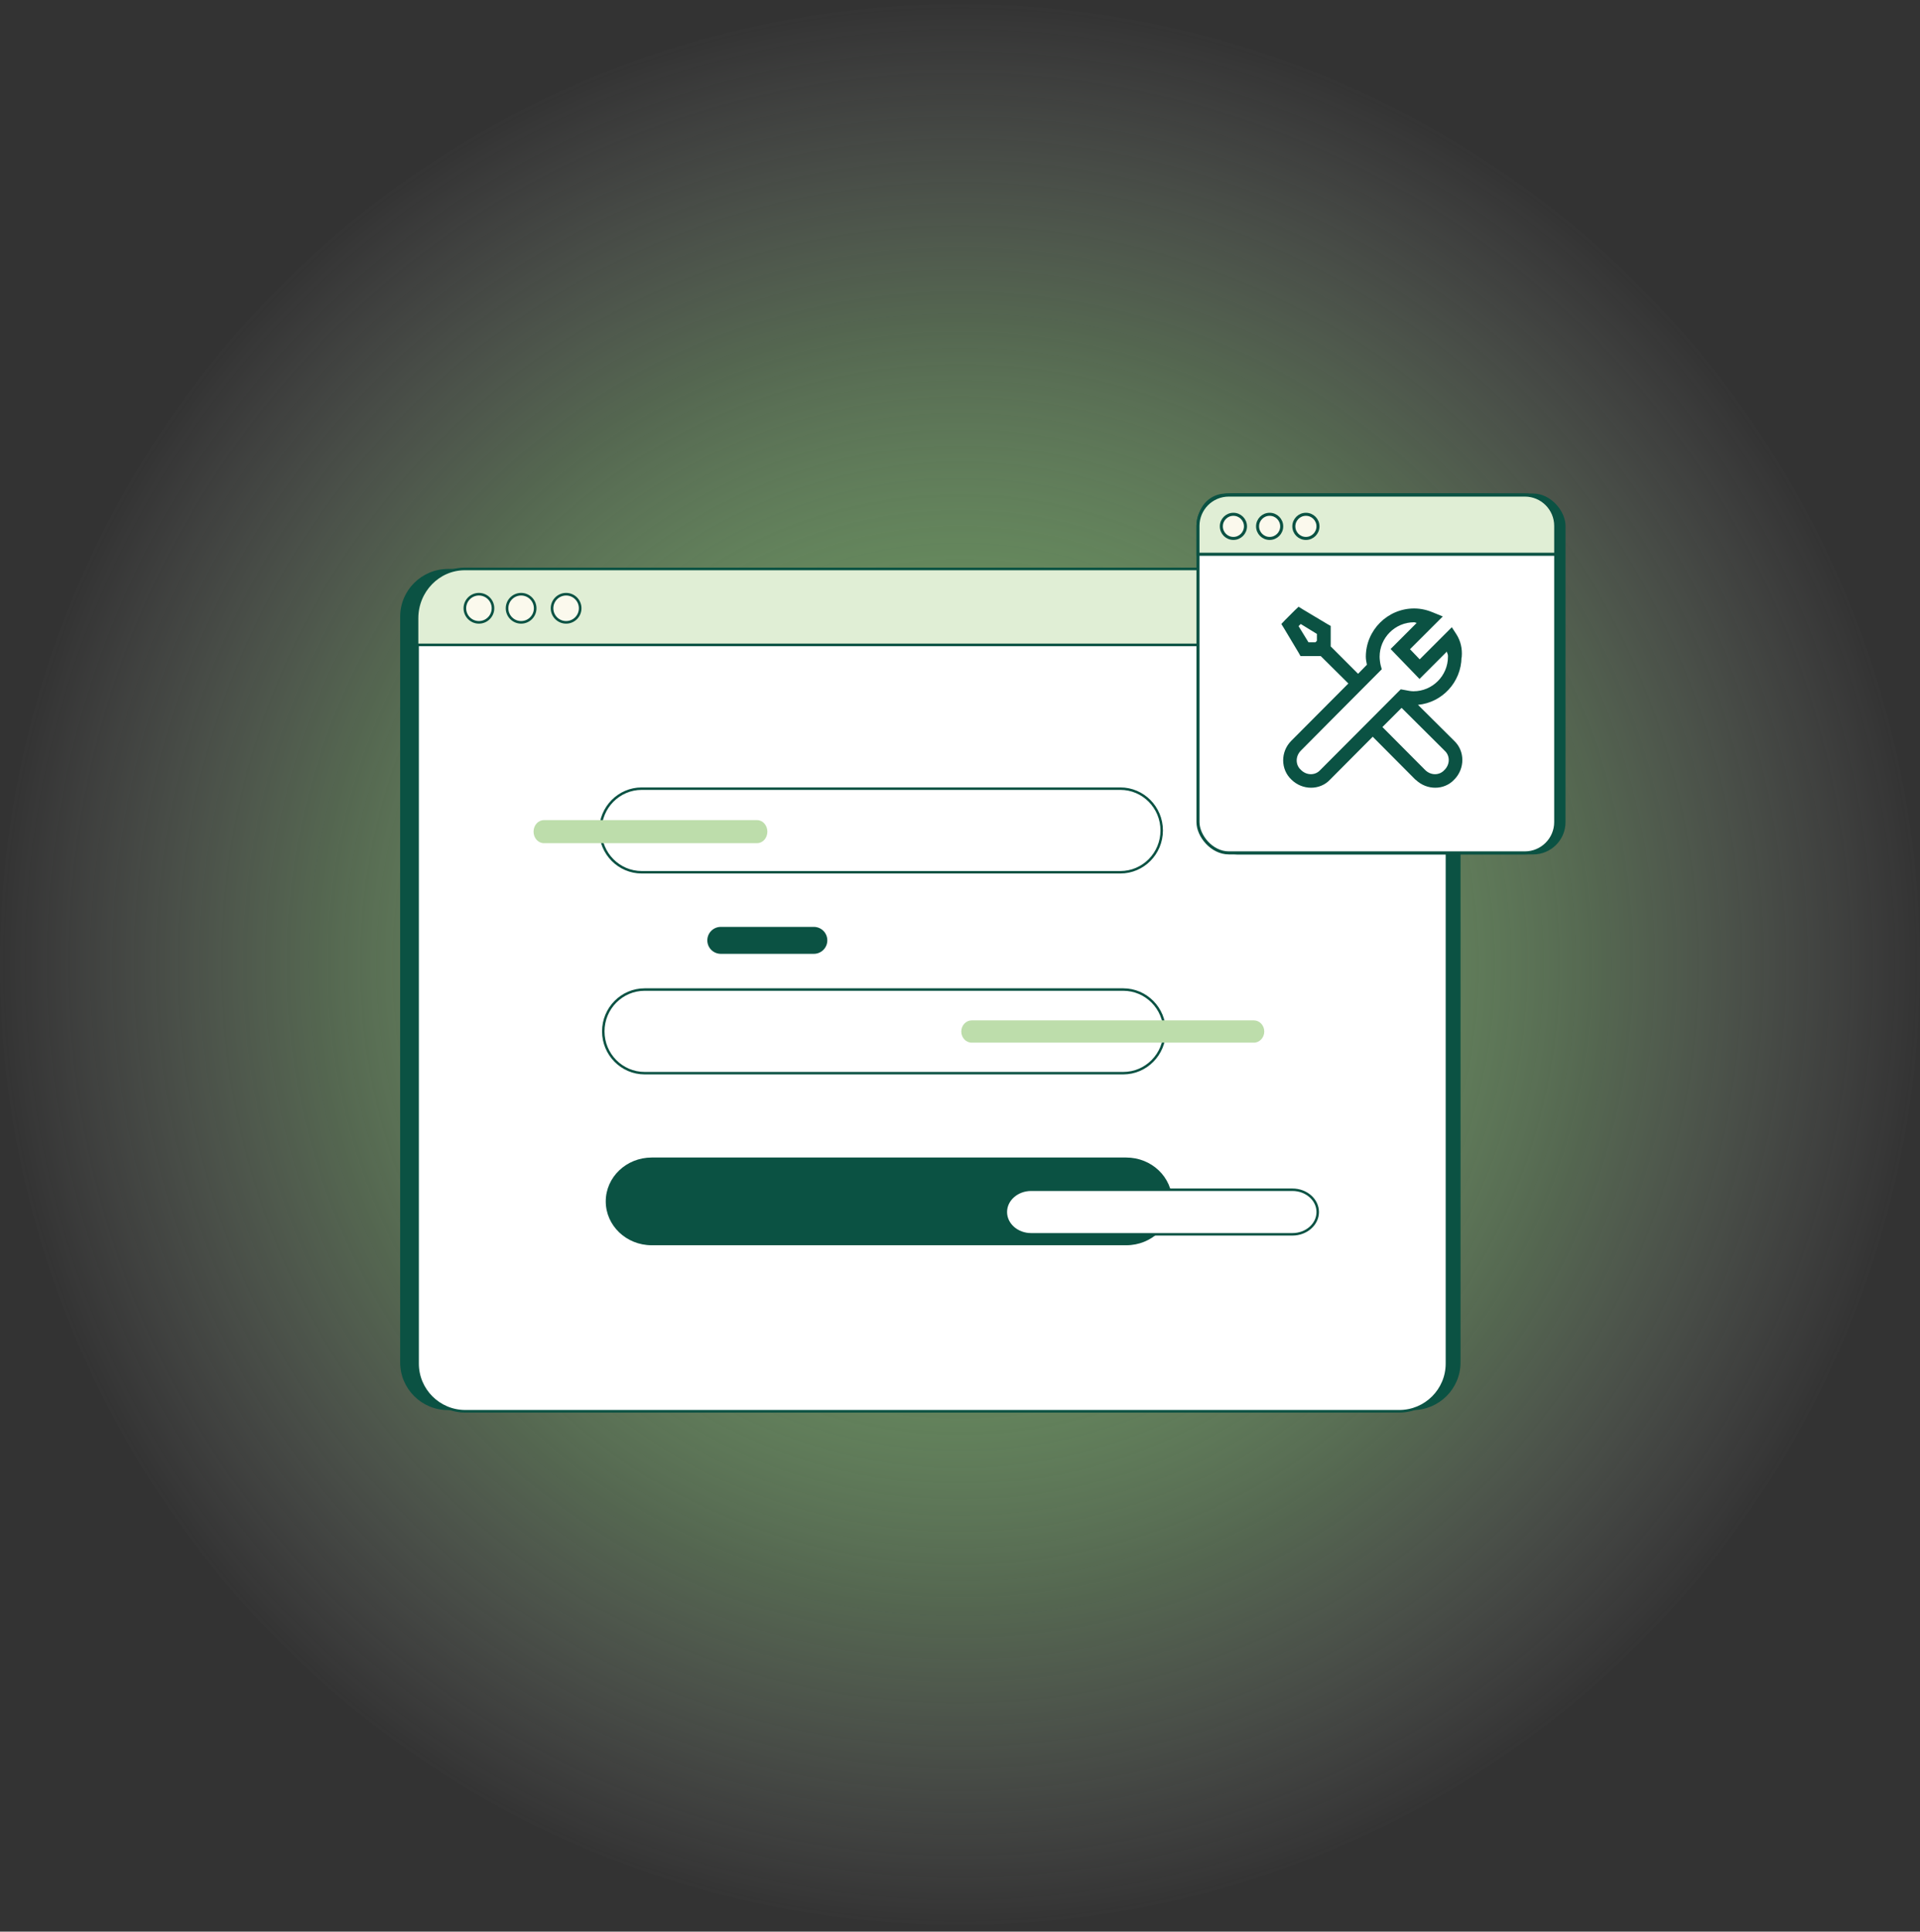 <svg width="172" height="173" viewBox="0 0 172 173" fill="none" xmlns="http://www.w3.org/2000/svg">
<rect x="0" y="0" width="172" height="173" fill="#333333" stroke="none"/>
<g id="Illustration">
<circle id="Ellipse 1191" cx="86" cy="86.383" r="86" fill="url(#paint0_radial_140_1330)"/>
<g id="Group 18140717">
<path id="Vector" d="M126.548 50.955H40.139C37.769 50.955 35.848 52.867 35.848 55.227V122.021C35.848 124.38 37.769 126.293 40.139 126.293H126.548C128.918 126.293 130.839 124.38 130.839 122.021V55.227C130.839 52.867 128.918 50.955 126.548 50.955Z" fill="#0B5243"/>
<path id="Vector_2" d="M125.346 51.06H41.687C39.323 51.06 37.407 52.972 37.407 55.331V122.126C37.407 124.485 39.323 126.398 41.687 126.398H125.346C127.71 126.398 129.626 124.485 129.626 122.126V55.331C129.626 52.972 127.71 51.06 125.346 51.06Z" fill="white" stroke="#0B5243" stroke-width="0.234" stroke-miterlimit="10"/>
<path id="Vector_3" d="M72.908 83.013H64.57C63.904 83.013 63.364 83.553 63.364 84.22C63.364 84.886 63.904 85.426 64.57 85.426H72.908C73.574 85.426 74.114 84.886 74.114 84.22C74.114 83.553 73.574 83.013 72.908 83.013Z" fill="#0B5243"/>
<path id="Vector_4" d="M100.894 103.67H58.38C56.108 103.67 54.265 105.429 54.265 107.598C54.265 109.768 56.108 111.526 58.38 111.526H100.894C103.166 111.526 105.009 109.768 105.009 107.598C105.009 105.429 103.166 103.67 100.894 103.67Z" fill="#0B5243"/>
<path id="Vector_5" d="M115.78 106.555H92.372C91.121 106.555 90.106 107.449 90.106 108.551C90.106 109.653 91.121 110.547 92.372 110.547H115.78C117.032 110.547 118.046 109.653 118.046 108.551C118.046 107.449 117.032 106.555 115.78 106.555Z" fill="white" stroke="#0B5243" stroke-width="0.221" stroke-miterlimit="10"/>
<path id="Vector_6" d="M100.364 70.633H57.49C55.444 70.633 53.785 72.31 53.785 74.377C53.785 76.445 55.444 78.121 57.49 78.121H100.364C102.41 78.121 104.069 76.445 104.069 74.377C104.069 72.31 102.41 70.633 100.364 70.633Z" fill="white" stroke="#0B5243" stroke-width="0.221" stroke-miterlimit="10"/>
<path id="Vector_7" d="M100.624 88.626H57.749C55.703 88.626 54.044 90.302 54.044 92.37C54.044 94.437 55.703 96.114 57.749 96.114H100.624C102.67 96.114 104.329 94.437 104.329 92.37C104.329 90.302 102.67 88.626 100.624 88.626Z" fill="white" stroke="#0B5243" stroke-width="0.221" stroke-miterlimit="10"/>
<path id="Vector_8" d="M67.82 73.451H48.722C48.212 73.451 47.798 73.913 47.798 74.484C47.798 75.054 48.212 75.516 48.722 75.516H67.82C68.331 75.516 68.744 75.054 68.744 74.484C68.744 73.913 68.331 73.451 67.82 73.451Z" fill="#BDDDAB"/>
<path id="Vector_9" d="M112.322 91.386H87.05C86.534 91.386 86.115 91.833 86.115 92.384C86.115 92.935 86.534 93.382 87.05 93.382H112.322C112.838 93.382 113.257 92.935 113.257 92.384C113.257 91.833 112.838 91.386 112.322 91.386Z" fill="#BDDDAB"/>
<path id="Vector_10" d="M41.641 50.955H125.299C127.661 50.955 129.58 52.931 129.58 55.369V57.758H37.36V55.369C37.36 52.931 39.28 50.955 41.641 50.955Z" fill="#E0EED5" stroke="#0B5243" stroke-width="0.234" stroke-miterlimit="10"/>
<path id="Vector_11" d="M42.903 55.738C43.599 55.738 44.163 55.174 44.163 54.478C44.163 53.782 43.599 53.218 42.903 53.218C42.207 53.218 41.643 53.782 41.643 54.478C41.643 55.174 42.207 55.738 42.903 55.738Z" fill="#FBF9ED" stroke="#0B5243" stroke-width="0.234" stroke-miterlimit="10"/>
<path id="Vector_12" d="M46.683 55.738C47.379 55.738 47.943 55.174 47.943 54.478C47.943 53.782 47.379 53.218 46.683 53.218C45.987 53.218 45.423 53.782 45.423 54.478C45.423 55.174 45.987 55.738 46.683 55.738Z" fill="#FBF9ED" stroke="#0B5243" stroke-width="0.234" stroke-miterlimit="10"/>
<path id="Vector_13" d="M50.714 55.738C51.41 55.738 51.974 55.174 51.974 54.478C51.974 53.782 51.41 53.218 50.714 53.218C50.018 53.218 49.454 53.782 49.454 54.478C49.454 55.174 50.018 55.738 50.714 55.738Z" fill="#FBF9ED" stroke="#0B5243" stroke-width="0.234" stroke-miterlimit="10"/>
<g id="Group 73">
<rect id="Rectangle 26" x="107.963" y="44.202" width="27.832" height="27.832" rx="2.495" fill="#0B5243"/>
<rect id="Rectangle 25" x="107.44" y="44.319" width="27.598" height="27.598" rx="2.378" fill="white" stroke="#0B5243" stroke-width="0.234"/>
</g>
<g id="Group 74">
<rect id="Rectangle 26_2" x="107.925" y="44.202" width="32.32" height="32.32" rx="2.897" fill="#0B5243"/>
<rect id="Rectangle 25_2" x="107.318" y="44.338" width="32.048" height="32.048" rx="2.761" fill="white" stroke="#0B5243" stroke-width="0.272"/>
<path id="Vector_14" d="M116.331 54.341L115.984 54.669L115.115 55.538L114.787 55.885L115.038 56.291L116.331 58.453L116.505 58.762H118.32L120.791 61.214C118.583 63.432 115.774 66.251 115.675 66.35C114.707 67.318 114.705 68.904 115.694 69.826C116.659 70.779 118.233 70.803 119.15 69.826C119.157 69.818 119.162 69.814 119.169 69.806L122.973 65.983L126.796 69.826L126.854 69.864C127.824 70.779 129.366 70.791 130.271 69.826V69.806H130.291C131.237 68.838 131.246 67.265 130.271 66.35L130.252 66.331L127.028 63.126C129.197 62.923 130.897 61.091 130.928 58.878H130.947C130.95 58.866 130.947 58.852 130.947 58.84C130.947 58.832 130.947 58.828 130.947 58.82C131.008 58.106 130.853 57.423 130.484 56.831L130.059 56.175L127.182 59.052L126.313 58.144L129.248 55.21L128.399 54.862C127.901 54.65 127.327 54.495 126.68 54.495C124.305 54.495 122.355 56.445 122.355 58.82C122.355 59.078 122.411 59.303 122.452 59.535C122.181 59.805 121.979 60.027 121.66 60.346L119.208 57.893V56.059L118.899 55.885L116.737 54.592L116.331 54.341ZM126.68 55.731C126.767 55.731 126.827 55.782 126.912 55.789L124.576 58.125L125 58.569L126.738 60.365L127.163 60.809L129.615 58.357C129.627 58.499 129.728 58.603 129.712 58.762V58.82C129.712 60.522 128.324 61.91 126.622 61.91C126.395 61.91 126.12 61.856 125.811 61.794L125.483 61.736L125.251 61.967L118.281 68.957H118.262V68.976C117.823 69.456 117.055 69.468 116.544 68.957V68.938H116.524C116.044 68.498 116.032 67.731 116.544 67.219C116.778 66.985 121.313 62.411 123.533 60.191L123.784 59.94L123.687 59.593C123.637 59.392 123.591 59.047 123.591 58.82C123.591 57.119 124.979 55.731 126.68 55.731ZM116.524 55.885L117.972 56.774V57.391L117.837 57.527H117.219L116.331 56.078L116.524 55.885ZM125.56 63.396L129.403 67.219V67.238H129.422C129.902 67.678 129.914 68.445 129.403 68.957H129.383V68.976C128.944 69.456 128.177 69.468 127.665 68.957L123.842 65.115L125.56 63.396Z" fill="#0B5243"/>
<g id="Group 35">
<path id="Rectangle 24" d="M107.318 47.101C107.318 45.576 108.554 44.34 110.079 44.34H136.605C138.13 44.34 139.366 45.576 139.366 47.101V49.641H107.318V47.101Z" fill="#E0EED5" stroke="#0B5243" stroke-width="0.272"/>
<path id="Vector_15" d="M110.492 48.222C111.09 48.222 111.574 47.738 111.574 47.141C111.574 46.544 111.09 46.06 110.492 46.06C109.895 46.06 109.411 46.544 109.411 47.141C109.411 47.738 109.895 48.222 110.492 48.222Z" fill="#FBF9ED" stroke="#0B5243" stroke-width="0.272" stroke-miterlimit="10"/>
<path id="Vector_16" d="M113.739 48.222C114.336 48.222 114.82 47.738 114.82 47.141C114.82 46.544 114.336 46.06 113.739 46.06C113.141 46.06 112.657 46.544 112.657 47.141C112.657 47.738 113.141 48.222 113.739 48.222Z" fill="#FBF9ED" stroke="#0B5243" stroke-width="0.272" stroke-miterlimit="10"/>
<path id="Vector_17" d="M116.988 48.222C117.585 48.222 118.069 47.738 118.069 47.141C118.069 46.544 117.585 46.06 116.988 46.06C116.39 46.06 115.906 46.544 115.906 47.141C115.906 47.738 116.39 48.222 116.988 48.222Z" fill="#FBF9ED" stroke="#0B5243" stroke-width="0.272" stroke-miterlimit="10"/>
</g>
</g>
</g>
</g>
<defs>
<radialGradient id="paint0_radial_140_1330" cx="0" cy="0" r="1" gradientUnits="userSpaceOnUse" gradientTransform="translate(86 86.383) rotate(90) scale(86)">
<stop offset="0.01" stop-color="#51AC3C"/>
<stop offset="0.365" stop-color="#82BC74" stop-opacity="0.642"/>
<stop offset="0.661" stop-color="#A5E397" stop-opacity="0.295"/>
<stop offset="1" stop-color="#D9D9D9" stop-opacity="0"/>
</radialGradient>
</defs>
</svg>
